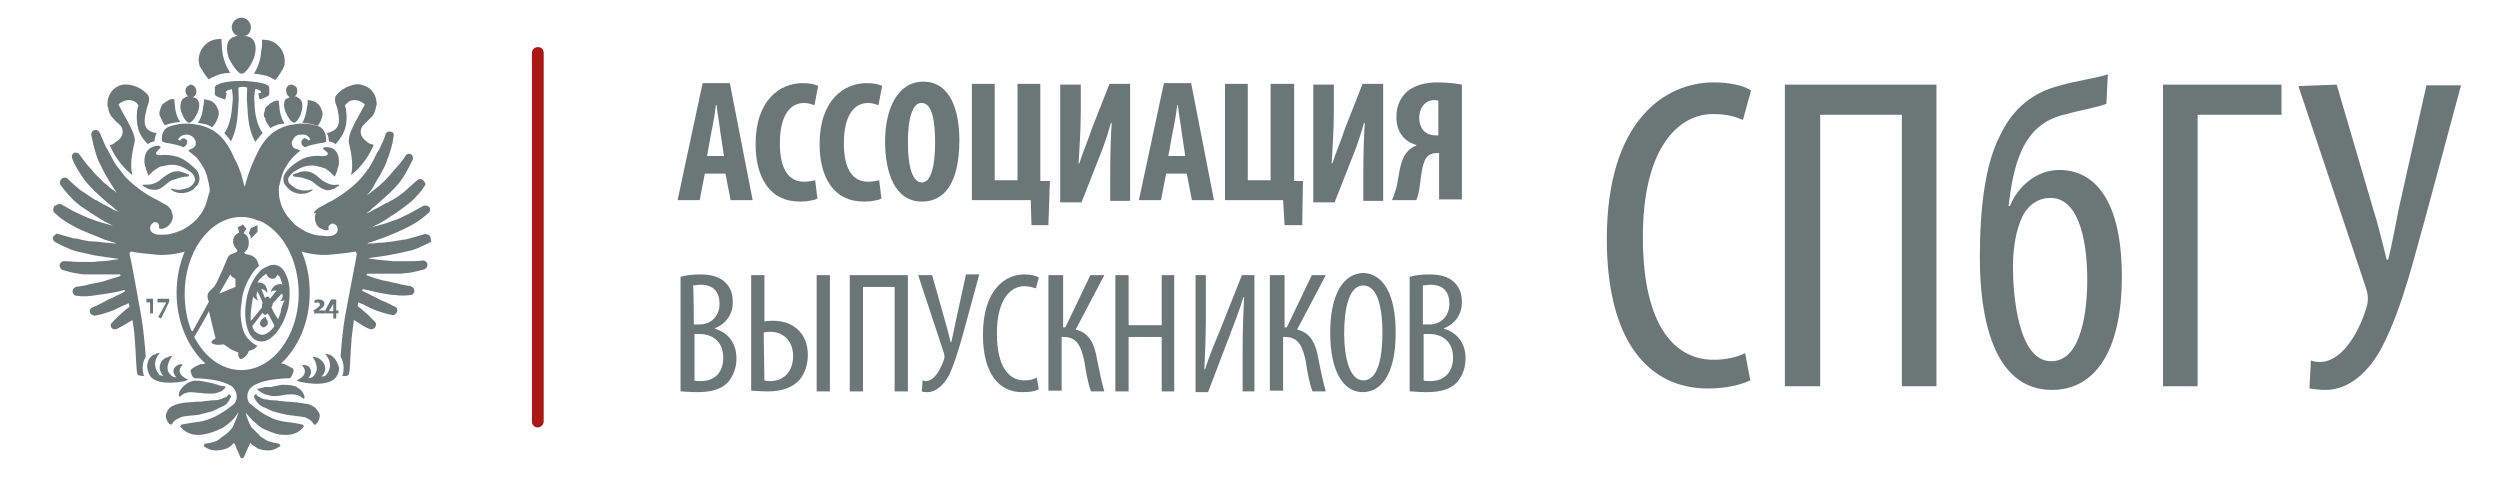 <?xml version="1.0" encoding="utf-8"?>
<!-- Generator: Adobe Illustrator 19.2.1, SVG Export Plug-In . SVG Version: 6.00 Build 0)  -->
<svg version="1.1" id="Слой_1" xmlns="http://www.w3.org/2000/svg" xmlns:xlink="http://www.w3.org/1999/xlink" x="0px" y="0px"
	 viewBox="0 0 339.8 64.8" style="enable-background:new 0 0 339.8 64.8;" xml:space="preserve">
<style type="text/css">
	.st0{fill:#6B7777;}
	.st1{fill:#AB1917;}
</style>
<g>
	<path class="st0" d="M27.4,9.4c0,0.1,0.1,0.1,0.1,0.1c0.3,0.7,0.9,1.3,0.9,1.3l0,0l0,0c0,0,0.1-0.1,0.3-0.2
		c0.1-0.1,0.1-0.1,0.2-0.1c0.2-0.1,0.4-0.2,0.7-0.3c0.7-0.3,1.7-0.3,1.7-0.3s-0.9-1.2-1.1-3c-0.1-1-0.1-1.6-0.1-1.6
		c-0.1,0-0.1,0-0.2,0c-0.7,0-1.3,0.2-1.8,0.6c0,0,0,0-0.1,0.1c-0.6,0.5-1,1.3-1,2.2c0,0.2,0.1,0.5,0.1,0.7
		C27.2,9.1,27.3,9.3,27.4,9.4"/>
	<path class="st0" d="M32.3,9.7c0.2,0.2,0.3,0.3,0.5,0.3l0,0h0.1l0,0c0.2,0,0.3-0.1,0.5-0.3c0.4-0.4,0.8-1,1.1-1.8
		c0.4-1.1,0.3-2.1-0.2-2.6c-0.2-0.2-0.5-0.3-0.8-0.4c-0.1,0-0.2,0-0.3,0c0.6-0.1,0.9-0.6,0.9-1.2c0-0.7-0.6-1.3-1.3-1.3
		c-0.7,0-1.3,0.6-1.3,1.3c0,0.6,0.4,1.1,0.9,1.2c-0.1,0-0.2,0-0.3,0c-0.3,0.1-0.6,0.2-0.8,0.4c-0.5,0.4-0.6,1.4-0.2,2.6
		C31.5,8.7,31.9,9.3,32.3,9.7"/>
	<path class="st0" d="M44.4,18.1c0.3,0.4,0.3,1.1,0.3,1.1s0.6,0.1,0.9,0.4l0.1-0.1c0.4-0.5,1.1-1.3,1.3-2.4c0.2-0.9,0.1-2.2-0.1-2.7
		v-0.1c0.2-0.2,0.5-0.7,1.3-0.7c0.3,0,0.6,0.1,0.8,0.2c0.4,0.2,0.6,0.4,0.6,0.4s-0.7,1.3-1.1,2c-0.2,0.3-0.3,0.6-0.7,1.4
		c-0.3,0.7-0.4,1.2-0.4,1.7c0.1,0.4,0.3,1.3,0.4,2.1c0.2,1.6-0.1,2.4-0.1,2.4l0,0l0,0c0,0,1.9-1.3,3.1-4.1l0,0l0,0
		c-0.2-0.1-0.4-0.1-0.6-0.2s-0.3-0.2-0.4-0.3c-1.1-0.8-0.8-1.7-0.5-2.1c0.1-0.1,0.2-0.2,0.3-0.3c0.3-0.3,0.6-0.6,0.9-0.9
		c0.4-0.4,0.5-0.9,0.6-1.3c0-0.1,0.1-0.3,0.1-0.4c0-1.2-0.6-2-1.3-2.4c-0.2-0.1-0.5-0.2-0.8-0.3c-0.8-0.2-1.8,0.2-2.6,0.7
		c-0.3,0.2-0.7,0.6-0.9,0.9c-0.2,0.8,0.1,1,0.3,1.8v0.1C46.3,16.8,46.1,17.7,44.4,18.1"/>
	<path class="st0" d="M36.1,16.4c0.2,0.4,0.6,0.9,0.6,0.9l0,0l0.1,0.1c0,0,0.2-0.2,0.8-0.4c0.4-0.2,1.1-0.2,1.1-0.2s-0.6-0.8-0.7-2
		c-0.1-0.7-0.1-1.1-0.1-1.1l0,0l0,0c-0.3-0.1-0.6,0-0.9,0.2c-0.2,0.1-0.4,0.2-0.5,0.4C36.2,14.4,36,14.7,36,15
		c-0.1,0.3-0.2,0.6-0.1,0.9C36,15.9,36.1,16.2,36.1,16.4"/>
	<path class="st0" d="M38.8,15.2c0.3,0.7,0.7,1.3,1,1.4c0.1,0,0.1,0.1,0.2,0.1l0,0c0.3-0.1,0.8-0.7,1-1.6c0.2-0.8,0.1-1.4-0.3-1.7
		c-0.1-0.1-0.2-0.1-0.3-0.2c-0.1-0.1-0.2-0.1-0.3-0.1h-0.1c0.3-0.1,0.4-0.4,0.4-0.8s-0.2-0.6-0.5-0.7c-0.1-0.1-0.2-0.1-0.3-0.1
		c-0.4,0-0.8,0.4-0.7,0.9c0,0.3,0.2,0.7,0.5,0.8l0,0c-0.2,0.1-0.4,0.2-0.6,0.3C38.6,13.8,38.5,14.4,38.8,15.2"/>
	<path class="st0" d="M41.1,16.7c0,0,1,0,2,0.4h0.1c0.1-0.2,0.3-0.4,0.4-0.7c0.1-0.2,0.2-0.6,0.2-0.6c0.1-0.3,0-0.7-0.1-0.9
		c-0.1-0.3-0.2-0.5-0.5-0.8c-0.2-0.1-0.3-0.3-0.5-0.3l0,0l0,0c-0.3-0.1-0.6-0.2-0.9-0.2c0,0,0.1,0.4-0.1,1.1
		C41.6,15.8,41.1,16.7,41.1,16.7L41.1,16.7L41.1,16.7z"/>
	<path class="st0" d="M34.5,10c0,0,0.9,0.1,1.7,0.3c0.3,0.1,0.6,0.2,0.7,0.3c0.1,0.1,0.2,0.1,0.2,0.1c0.2,0.1,0.3,0.2,0.3,0.2l0,0
		l0,0c0,0,0.6-0.7,0.9-1.3c0-0.1,0.1-0.1,0.1-0.1c0.1-0.2,0.1-0.3,0.2-0.5c0.1-0.2,0.1-0.4,0.1-0.7c0-0.9-0.4-1.7-1-2.2
		c0,0,0,0-0.1-0.1c-0.5-0.4-1.1-0.6-1.8-0.6c-0.1,0-0.1,0-0.2,0c0,0.1,0.1,0.6-0.1,1.6C35.4,8.8,34.5,10,34.5,10"/>
	<path class="st0" d="M35.1,12.7c0,0,0.1,0.6,0.2,0.8h0.1c0.4-0.2,1.2-0.4,1.2-0.7v-0.7v-0.2c0-0.2-0.2-0.3-0.4-0.4
		c-0.6-0.3-1.7-0.4-2.9-0.5h-0.7c-1.3,0-2.5,0.2-3,0.5c-0.3,0.1-0.4,0.3-0.4,0.4v0.2v0.7c0,0.3,0.8,0.5,1.3,0.7h0.1
		c0.1-0.2,0.2-0.8,0.2-0.8l-0.1-0.1c-0.1-0.1,0.1-0.2,0.2-0.3c0.2-0.1,0.4-0.1,0.6-0.2c0.1,0.5,0.2,1.2,0.1,1.9
		c-0.1,1.3-0.3,3-1.1,4.1c0.3,0.3,0.6,0.7,0.9,1.1c0.8-1.6,0.9-3.2,1-5c0.1-0.8,0-1.7,0-2.3c0.1,0,0.3-0.1,0.6-0.1s0.5,0.1,0.6,0.1
		c0,0.6-0.1,1.5,0,2.3c0.1,1.8,0.2,3.5,1.1,5.1c0.3-0.4,0.6-0.8,0.9-1.1l0.1-0.1c-0.8-1.1-1.1-2.8-1.1-4.1c-0.1-0.7,0-1.4,0.1-1.9
		c0.2,0,0.5,0.1,0.6,0.2c0.2,0.1,0.2,0.2,0.2,0.3C35.2,12.7,35.1,12.7,35.1,12.7"/>
	<path class="st0" d="M46,25.1L46,25.1L46,25.1L46,25.1L46,25.1c-0.1,0-0.2,0-0.2,0c-0.4,0.1-0.9,0-1.3-0.2
		c-0.2-0.1-0.4-0.2-0.6-0.3c-0.1-0.1-0.5-0.4-0.6-0.5c-0.3-0.3-1-0.8-1.6-0.8c-0.7-0.1-1.2,0.2-1.8,0.4c-0.1,0-0.1,0.1-0.1,0.1
		c0,0.1,0.1,0.1,0.1,0.2H40c0.6,0.1,1.1,0.1,1.5,0.3c0.3,0.1,0.7,0.2,1,0.4c0.4,0.3,0.7,0.6,0.9,0.7c0.3,0.2,0.5,0.3,0.8,0.4
		c0.3,0.1,0.7,0.1,1-0.1c0,0,0,0,0.1,0c0.1,0,0.2-0.1,0.2-0.1c0.1-0.1,0.2-0.1,0.3-0.2l0,0c0.1-0.1,0.1-0.1,0.2-0.1l0,0
		c0.1-0.1,0.1-0.1,0.1-0.1C46.1,25.2,46.1,25.1,46,25.1"/>
	<path class="st0" d="M43.9,20.2c0.1,0.1,0.2,0.2,0.3,0.3c0.4,0.2,0.6,0.6-0.1,0.7c-0.4,0.1-0.9-0.2-2.5,0.2
		c-0.9,0.3-2.1,1.2-2.5,1.7c-0.1,0.1-0.2,0.3-0.3,0.4c-0.4,0.6-0.4,1.3,0.1,1.8c0.2,0.3,0.5,0.5,0.6,0.6c1.4,0.9,2.7,0.2,2.9,0
		c0.1-0.1,0.1-0.2,0.1-0.2l0,0l0,0l0,0c0,0-0.4,0.2-1.1,0.2c-0.3,0-0.7-0.1-1-0.2c-0.2-0.1-0.7-0.4-1.1-0.8c-0.2-0.3-0.2-0.7,0.1-1
		c0.2-0.3,0.5-0.6,0.8-0.7c0.6-0.4,1.3-0.7,2.1-0.7h0.1c0.4,0,0.8,0.1,1.2,0.2c0.2,0.1,0.4,0.1,0.6,0.2c0.5,0.3,0.9,0.7,1.3,1.1l0,0
		l0,0c0.1-0.2,0.3-0.6,0.4-1.1c0-0.1,0.1-0.2,0.1-0.3c0.2-0.8,0.1-2.6-1.6-2.6c-0.1,0-0.1,0-0.1,0C44,20,43.9,20.1,43.9,20.2"/>
	<path class="st0" d="M15.2,15.9c0.3,0.3,0.6,0.7,0.9,0.9c0.1,0.1,0.2,0.2,0.3,0.3c0.3,0.4,0.6,1.3-0.5,2.1
		c-0.2,0.1-0.3,0.2-0.4,0.3c-0.2,0.1-0.3,0.2-0.6,0.2l0,0l0,0c1.2,2.8,3.1,4.1,3.1,4.1l0,0l0,0c0,0-0.3-0.8-0.1-2.4
		c0.1-0.8,0.3-1.7,0.4-2.1c0.1-0.5-0.1-1-0.4-1.7c-0.4-0.9-0.6-1.1-0.7-1.4c-0.4-0.6-1.1-2-1.1-2s0.2-0.2,0.6-0.4
		c0.2-0.1,0.5-0.2,0.8-0.2c0.8,0,1.2,0.5,1.3,0.7v0.1c-0.2,0.4-0.3,1.7-0.1,2.7c0.2,1.2,0.9,2,1.3,2.4l0.1,0.1
		c0.3-0.3,0.9-0.4,0.9-0.4s0-0.6,0.3-1.1c-1.7-0.3-1.9-1.2-1.4-3.1v-0.1c0.2-0.8,0.5-1.1,0.3-1.8c-0.1-0.3-0.6-0.7-0.9-0.9
		c-0.7-0.5-1.7-0.8-2.6-0.7c-0.3,0.1-0.5,0.1-0.8,0.3c-0.7,0.4-1.3,1.2-1.3,2.4c0,0.2,0,0.3,0.1,0.4C14.7,15,14.9,15.5,15.2,15.9"/>
	<path class="st0" d="M26.9,16.7c0,0,0.6,0.1,1.1,0.2c0.6,0.2,0.8,0.4,0.8,0.4l0.1-0.1l0,0c0,0,0.4-0.4,0.6-0.9
		c0.1-0.2,0.2-0.6,0.2-0.6c0.1-0.3,0-0.7-0.1-0.9s-0.2-0.5-0.5-0.8c-0.2-0.1-0.3-0.3-0.5-0.3c-0.3-0.1-0.6-0.2-0.9-0.2l0,0l0,0
		c0,0,0.1,0.3-0.1,1.1C27.5,15.9,26.9,16.7,26.9,16.7"/>
	<path class="st0" d="M25.7,16.7L25.7,16.7c0.1,0,0.1,0,0.2-0.1c0.3-0.1,0.7-0.7,1-1.4c0.3-0.8,0.2-1.4-0.1-1.7
		c-0.2-0.2-0.3-0.2-0.6-0.3c0.3-0.1,0.5-0.4,0.5-0.8c0-0.4-0.3-0.8-0.7-0.9c-0.1,0-0.2,0-0.3,0.1c-0.3,0.1-0.5,0.4-0.5,0.7
		c0,0.3,0.2,0.7,0.4,0.8h-0.1c-0.1,0-0.2,0.1-0.3,0.1c-0.1,0.1-0.2,0.1-0.3,0.2c-0.3,0.3-0.5,0.9-0.3,1.7
		C24.9,16,25.3,16.6,25.7,16.7"/>
	<path class="st0" d="M22,16.3c0.1,0.3,0.3,0.6,0.4,0.7h0.1c1-0.4,2-0.4,2-0.4l0,0l0,0c0,0-0.6-0.8-0.7-2c-0.1-0.7-0.1-1.1-0.1-1.1
		c-0.3-0.1-0.6,0-0.9,0.2l0,0l0,0c-0.2,0.1-0.4,0.2-0.5,0.3c-0.3,0.2-0.4,0.5-0.5,0.8c-0.1,0.3-0.2,0.6-0.1,0.9
		C21.8,15.8,21.9,16.2,22,16.3"/>
	<path class="st0" d="M25.5,24L25.5,24c0.1,0,0.2-0.1,0.2-0.2c0-0.1-0.1-0.1-0.1-0.1c-0.6-0.2-1-0.5-1.8-0.4
		c-0.7,0.1-1.3,0.6-1.6,0.8c-0.1,0.1-0.6,0.5-0.6,0.5c-0.2,0.1-0.3,0.2-0.6,0.3c-0.4,0.2-0.8,0.2-1.3,0.2c-0.1,0-0.1,0-0.1,0l0,0
		c0,0,0,0-0.1,0l0,0l0,0c-0.1,0-0.1,0.1-0.1,0.1c0,0.1,0,0.1,0.1,0.1l0,0c0.1,0.1,0.1,0.1,0.2,0.1l0,0c0.1,0.1,0.2,0.1,0.3,0.2
		c0.1,0.1,0.2,0.1,0.2,0.1h0.1c0.3,0.1,0.7,0.1,1,0.1c0.3-0.1,0.6-0.2,0.8-0.4c0.2-0.1,0.5-0.4,0.9-0.7c0.3-0.2,0.6-0.3,1-0.4
		C24.5,24.1,25,24,25.5,24"/>
	<path class="st0" d="M19.7,22.5c0,0.1,0.1,0.2,0.1,0.3c0.1,0.4,0.3,0.8,0.4,1.1l0,0l0,0c0.3-0.4,0.8-0.8,1.3-1.1
		c0.2-0.1,0.3-0.2,0.6-0.2c0.4-0.1,0.8-0.2,1.2-0.2h0.1c0.8,0,1.5,0.3,2.1,0.7c0.3,0.2,0.6,0.4,0.8,0.7s0.3,0.7,0.1,1
		c-0.3,0.5-0.8,0.8-1.1,0.8c-0.3,0.1-0.7,0.2-1,0.2c-0.6,0-1.1-0.2-1.1-0.2l0,0l0,0l0,0c0,0.1,0,0.1,0.1,0.2c0.2,0.2,1.4,0.9,2.9,0
		c0.1-0.1,0.3-0.3,0.6-0.6c0.4-0.5,0.4-1.2,0.1-1.8c-0.1-0.2-0.2-0.3-0.3-0.4c-0.4-0.4-1.5-1.4-2.5-1.7c-1.6-0.4-2.1-0.2-2.5-0.2
		c-0.6-0.1-0.4-0.4-0.1-0.7c0.1-0.1,0.2-0.2,0.3-0.3c0.1-0.1,0-0.2-0.2-0.3c-0.1,0-0.1,0-0.1,0C19.6,19.9,19.5,21.7,19.7,22.5"/>
	<path class="st0" d="M41,49.5L41,49.5C41,49.5,41,49.5,41,49.5L41,49.5"/>
	<path class="st0" d="M33.8,31.7c0.1,0.1,0.3,0.3,0.3,0.7c0,0.1,0.9-0.9,0.9-0.9v-0.9l-0.9,0.4L33.8,31.7z"/>
	<path class="st0" d="M28.1,56.1c0.4-0.1,0.8-0.2,1.2-0.4c0.2-0.1,0.4-0.2,0.6-0.3c0.2-0.1,0.4-0.2,0.6-0.3c0.2-0.1,0.4-0.3,0.5-0.5
		c0.1-0.1,0.2-0.2,0.2-0.3c0-0.1,0.1-0.1,0.1-0.2l0.1-0.2l0,0c0-0.1-0.1-0.2-0.2-0.3c-0.1,0-0.1,0-0.1,0c-0.1,0-0.1,0.1-0.1,0.1
		c-0.1,0.2-0.3,0.3-0.4,0.3c-0.2,0.1-0.3,0.1-0.4,0.2c-0.3,0.1-0.7,0.2-1.1,0.2s-0.8,0.1-1.2,0.1c-0.4,0.1-0.8,0.1-1.2,0.1l-1.2,0.1
		c-0.4,0-0.8,0.1-1.3,0.2c-0.2,0.1-0.4,0.1-0.6,0.2c-0.1,0.1-0.2,0.1-0.2,0.1c-0.3,0.2-0.6,0.4-0.7,0.8c-0.2,0.3-0.2,0.7-0.1,0.9
		c0.1,0.3,0.2,0.5,0.4,0.7c0.1,0.1,0.2,0.1,0.3,0.1c0.1,0,0.1-0.1,0.1-0.1c0.3-0.6,1.1-0.8,1.2-0.9c0.6-0.2,1.4-0.2,2.3-0.3
		C27.2,56.3,27.7,56.2,28.1,56.1"/>
	<path class="st0" d="M24.3,53.7c0,0.1,0.1,0.2,0.2,0.2c0.1,0,0.1,0,0.1-0.1l0,0l0,0l0.1-0.1c0.1-0.1,0.2-0.1,0.3-0.2
		c0.3-0.1,0.6-0.2,0.9-0.2c0.4,0,0.8,0.1,1.3,0.1c0.5,0.1,1.1,0.1,1.7,0.1c0.3,0,0.6-0.1,0.9-0.2c0.2-0.1,0.3-0.1,0.4-0.2l0,0l0,0
		c0.1-0.1,0.3-0.2,0.4-0.4c0.1-0.1,0-0.2-0.1-0.2c0,0,0,0-0.1,0c0,0-0.6-0.1-0.8-0.2l-0.7-0.2c-0.5-0.1-0.9-0.2-1.5-0.3
		c-0.6-0.1-1.2-0.1-1.8,0.2c-0.1,0.1-0.2,0.1-0.2,0.1C24.8,52.6,24.3,53.1,24.3,53.7"/>
	<path class="st0" d="M25.1,51.8c0,0,0.3-0.1,0.5-0.2l0,0c0,0-2-0.7-0.8-2v-0.1l0,0c-0.2,0-0.4,0-0.6,0.1s-0.3,0.2-0.4,0.3
		c-0.6,0.7,0.2,1.4,0.2,1.4c-0.1,0-0.4-0.1-0.5-0.1c-0.5-0.3-1.3-1.1-0.1-2.8c-0.1,0-0.1,0-0.1,0c-0.2,0-0.3,0-0.4,0.1
		c-0.1,0.1-0.2,0.1-0.3,0.1c-0.6,0.3-0.9,0.8-0.9,1.4c0,0.2,0.1,0.5,0.2,0.7c0.1,0.2,0.2,0.3,0.3,0.4c-0.1,0-0.4-0.1-0.5-0.1
		c-0.5-0.6-1.1-1.7,0-3c-0.1,0-0.1,0-0.1,0c-0.2,0-0.3,0-0.4,0.1c-0.1,0.1-0.2,0.1-0.3,0.1c-0.6,0.3-0.9,1-0.9,1.6
		c0,0.2,0.1,0.7,0.2,0.9C20.8,52.5,24.2,52,25.1,51.8"/>
	<path class="st0" d="M42.5,55.2c-0.1-0.1-0.2-0.1-0.2-0.1c-0.2-0.1-0.4-0.2-0.6-0.2c-0.5-0.1-0.9-0.1-1.3-0.2l-1.2-0.1
		c-0.4,0-0.8-0.1-1.2-0.1c-0.4-0.1-0.8-0.1-1.2-0.1c-0.4-0.1-0.8-0.1-1.1-0.2c-0.2-0.1-0.3-0.1-0.4-0.2c-0.2-0.1-0.3-0.2-0.4-0.3
		c0-0.1-0.1-0.1-0.1-0.1s-0.1,0-0.1,0c-0.1,0.1-0.2,0.2-0.2,0.3l0,0l0.1,0.2c0,0.1,0.1,0.1,0.1,0.2c0.1,0.1,0.1,0.2,0.2,0.3
		c0.2,0.2,0.3,0.4,0.5,0.5c0.2,0.1,0.4,0.3,0.6,0.3c0.2,0.1,0.4,0.2,0.6,0.3c0.4,0.2,0.8,0.3,1.2,0.4c0.4,0.1,0.8,0.2,1.3,0.3
		c0.8,0.1,1.7,0.2,2.3,0.3c0.2,0.1,0.9,0.3,1.2,0.9c0,0,0.1,0.1,0.1,0.1c0.1,0.1,0.2,0,0.3-0.1c0.2-0.2,0.3-0.4,0.4-0.7
		c0.1-0.3,0.1-0.6-0.1-0.9C43,55.6,42.8,55.3,42.5,55.2"/>
	<path class="st0" d="M35.6,53.4L35.6,53.4L35.6,53.4c0.2,0.1,0.3,0.1,0.4,0.2c0.3,0.1,0.6,0.1,0.8,0.2c0.6,0.1,1.1,0,1.7-0.1
		c0.5-0.1,0.9-0.1,1.3-0.1c0.3,0,0.6,0.1,0.9,0.2c0.1,0.1,0.2,0.1,0.3,0.2l0.1,0.1l0,0l0,0c0.1,0,0.1,0.1,0.1,0.1
		c0.1,0,0.2-0.1,0.2-0.2c-0.1-0.6-0.5-1.1-1.1-1.4c-0.1-0.1-0.2-0.1-0.2-0.1c-0.6-0.2-1.3-0.2-1.8-0.2c-0.6,0.1-1,0.2-1.5,0.3
		L36,52.6c-0.2,0.1-0.8,0.2-0.8,0.2s0,0-0.1,0c-0.1,0.1-0.1,0.1-0.1,0.2C35.3,53.2,35.5,53.3,35.6,53.4"/>
	<path class="st0" d="M45,48.3c-0.1-0.1-0.2-0.1-0.3-0.1c-0.2-0.1-0.3-0.1-0.4-0.1c-0.1,0-0.1,0-0.1,0c1.1,1.3,0.6,2.4,0,3
		c-0.1,0-0.4,0.1-0.5,0.1c0.1-0.1,0.2-0.3,0.3-0.4c0.1-0.2,0.2-0.4,0.2-0.7c0-0.6-0.4-1.1-0.9-1.4c-0.1-0.1-0.2-0.1-0.3-0.1
		c-0.2-0.1-0.3-0.1-0.4-0.1c-0.1,0-0.1,0-0.1,0c1.1,1.7,0.3,2.5-0.1,2.8c-0.1,0-0.4,0.1-0.5,0.1c0,0,0.7-0.7,0.2-1.4
		c-0.1-0.2-0.3-0.3-0.4-0.3c-0.2-0.1-0.4-0.1-0.6-0.1l0,0v0.1c1.1,1.3-0.8,2-0.8,2l0,0c0.2,0.1,0.5,0.2,0.5,0.2
		c0.9,0.2,4.3,0.8,5.1-1c0.1-0.2,0.2-0.6,0.2-0.9C45.9,49.3,45.6,48.7,45,48.3"/>
	<path class="st0" d="M36.1,43.1L36.1,43.1L36,43.1c-0.2,0.1-0.3,0.2-0.4,0.3s-0.2,0.2-0.2,0.3s-0.1,0.2-0.1,0.3
		c0.1,0.1,0.1,0.3,0.3,0.4c0.1,0.1,0.2,0.1,0.3,0.1c0.2-0.1,0.3-0.2,0.4-0.3c0.1-0.1,0.1-0.2,0.1-0.3c0-0.1,0-0.3-0.1-0.4
		C36.2,43.4,36.2,43.3,36.1,43.1"/>
	<path class="st0" d="M36.4,36.2C36.4,36.2,36.4,36.1,36.4,36.2L36.4,36.2c-0.3,0.1-0.6,0.3-0.8,0.4c-0.9,0.8-1.8,2.3-2.1,4.1
		c-0.3,1.7-0.2,3.3,0.3,4.4c0.3,0.7,0.8,1.2,1.5,1.3c0.6,0.1,1.3-0.2,1.8-0.7c0.9-0.8,1.7-2.3,2.1-4c0.3-1.8,0.2-3.5-0.4-4.5
		c-0.3-0.7-0.8-1.1-1.4-1.2C37,36,36.7,36,36.4,36.2 M34.3,40.9c0-0.1,0.1-0.5,0.1-0.6c0,0,0.1,0.2,0.3,0.3c0.2,0.2,0.3,0.2,0.4,0.2
		c0,0-0.2-0.2-0.2-0.5c-0.1-0.4,0.1-0.7,0.1-0.7c0.1,0.2,0.6,1.2,0.7,1.6c-0.1,0.1-0.1,0.2-0.1,0.3c0,0.1,0,0.1,0,0.2
		c0,0.1,0,0.1,0,0.1c0,0-1.2,1.5-1.5,1.8C34,42.5,34.2,41.6,34.3,40.9 M35.5,45.5c-0.4-0.1-0.6-0.3-0.8-0.4
		c-0.4-0.4-0.4-0.8-0.4-0.8l1.4-1.8c0.1,0.2,0.2,0.3,0.3,0.3l0,0c0.1,0,0.3-0.1,0.4-0.2c0.1,0.1,0.9,1.6,0.9,1.7
		C36.8,45.1,36,45.6,35.5,45.5 M38.3,41.7c-0.1,0.3-0.1,0.6-0.2,0.9c-0.1,0.2-0.2,0.6-0.3,0.8c-0.2-0.3-0.6-0.9-0.9-1.6
		c0-0.1,0.1-0.1,0.1-0.2c0-0.1,0.1-0.3,0.1-0.4c0.4-0.4,0.8-0.9,1.2-1.3c0,0,0.2,0.2,0.1,0.5c-0.1,0.3-0.3,0.5-0.3,0.5
		c0.3,0,0.4,0,0.6-0.1C38.5,41.1,38.4,41.5,38.3,41.7 M37.7,37.3c0.1,0.1,0.1,0.2,0.2,0.2c0,0.1,0.1,0.1,0.1,0.1s0.1,0.1,0.1,0.2
		c0.1,0.3,0.2,0.6,0.3,0.9c-0.1,0-0.1,0-0.2-0.1c-0.8,0-1.2,0.4-1.4,1.1c0,0,0.3-0.2,0.4-0.2s0.4,0,0.4,0c-0.3,0.4-0.6,0.7-0.9,1.1
		c-0.1-0.2-0.2-0.3-0.3-0.3c-0.1,0-0.3,0.1-0.4,0.2c-0.1-0.3-0.4-1.1-0.5-1.2c0,0,0.2,0,0.4,0.1c0.2,0.1,0.4,0.4,0.4,0.4
		c0.1-0.2,0-0.5-0.1-0.7c-0.1-0.4-0.4-0.6-0.9-0.7c-0.1,0-0.2,0-0.3,0c0.3-0.6,0.8-0.9,1.2-1.2C36.4,38,37.5,38.2,37.7,37.3"/>
	<path class="st0" d="M58.5,32.2c-0.1-0.2-0.2-0.3-0.3-0.3s-0.3-0.1-0.4-0.1l0,0c-0.7,0.2-1.4,0.4-2.1,0.6c-0.3,0.1-0.7,0.2-1.1,0.2
		c-0.3,0.1-0.7,0.1-1.1,0.2c-0.7,0.1-1.4,0.2-2.2,0.2c-0.4,0.1-0.9,0.1-1.4,0.1c0.1,0,0.1-0.1,0.2-0.1c0.2-0.1,0.4-0.1,0.6-0.2
		c0.4-0.1,0.8-0.3,1.2-0.4c0.8-0.3,1.5-0.6,2.2-0.9c0.7-0.3,1.5-0.7,2.2-1.1c0.7-0.4,1.3-0.9,2-1.5c0.2-0.2,0.2-0.5,0.1-0.7
		c-0.1-0.1-0.2-0.2-0.3-0.2c-0.2-0.1-0.4-0.1-0.6,0l0,0c-0.7,0.4-1.3,0.7-2,1.1c-0.7,0.3-1.3,0.7-2.1,0.9c-0.7,0.3-1.4,0.5-2.2,0.7
		c-0.4,0.1-0.7,0.2-1.1,0.3l-0.2,0.1c0.2-0.1,0.4-0.2,0.6-0.2c0.4-0.2,0.8-0.4,1.2-0.6c0.7-0.4,1.4-0.9,2.2-1.4
		c0.7-0.5,1.4-1,2.1-1.6c0.6-0.6,1.2-1.2,1.7-2c0.2-0.2,0.1-0.5-0.1-0.7c-0.1-0.1-0.1-0.1-0.2-0.2c-0.2-0.1-0.4-0.1-0.7,0.1l0,0
		c-0.6,0.5-1.2,1.1-1.8,1.6c-0.6,0.5-1.2,0.9-2,1.3c-0.1,0.1-0.3,0.2-0.4,0.2c-0.6,0.3-1.2,0.7-1.7,0.9c-0.1,0.1-0.2,0.1-0.3,0.2
		c-0.2,0.1-0.4,0.2-0.7,0.3c0.1,0,0.1-0.1,0.1-0.1c0.3-0.2,0.5-0.3,0.7-0.6c0.1-0.1,0.3-0.2,0.4-0.3c0.7-0.6,1.3-1.2,2-1.8l0,0
		c0.7-0.7,1.3-1.3,1.8-2.1c0.5-0.8,0.9-1.6,1.3-2.4c0.1-0.2,0-0.6-0.2-0.7l0,0l0,0c-0.3-0.2-0.6-0.1-0.8,0.2l0,0
		c-0.4,0.7-1,1.3-1.6,2c-0.2,0.2-0.3,0.4-0.5,0.6c-0.4,0.4-0.8,0.9-1.2,1.2c-0.2,0.2-0.4,0.4-0.7,0.6c-0.4,0.3-0.8,0.7-1.2,0.9
		c0.1-0.1,0.1-0.2,0.2-0.2c0.3-0.4,0.7-0.9,0.9-1.4c0.2-0.3,0.4-0.7,0.6-1c0.3-0.6,0.7-1.2,0.9-1.8c0.1-0.3,0.2-0.6,0.3-0.8
		c0.3-0.9,0.6-1.8,0.7-2.8c0.1-0.3-0.1-0.6-0.4-0.6l0,0l0,0c-0.3-0.1-0.6,0.1-0.7,0.3v0.1c-0.2,0.7-0.6,1.4-0.9,2.1
		c-0.1,0.1-0.1,0.2-0.2,0.3c-0.4,0.7-0.7,1.5-1.2,2.2c0,0.1-0.1,0.1-0.1,0.1c-0.3,0.5-0.7,0.9-1.1,1.4c-1.1,1.2-3,2.5-4,3
		c-0.5,0.2-1,0.6-1.5,0.8l0,0c-0.3,0.2-0.6,0.4-0.8,0.8C43,28.9,43,29,42.9,29.1c-0.1,0.2-0.1,0.3-0.1,0.5c0,0.6,0.3,1.3,0.9,1.5
		c0.2,0.1,0.4,0.2,0.6,0.2c0.1,0,0.1,0,0.1,0c0.2,0,0.3-0.1,0.3-0.1s-0.2-0.4,0.1-0.6c0.1,0,0.1-0.1,0.1-0.1
		c0.1-0.1,0.2-0.1,0.3-0.1s0.2,0,0.3,0.1c0.3,0.1,0.4,0.4,0.4,0.7c0,0.4-0.3,0.7-0.7,0.8c-0.2,0.1-0.5,0.1-0.7,0.1
		c-0.4,0-0.9-0.1-1.3-0.1c-0.6-0.1-1.1-0.3-1.6-0.5c-0.6-0.3-1.8-1.1-1.7-1.2c-1.2-1.1-2-2.6-2-4.3c0-0.1,0-0.2,0-0.2
		c0-0.2,0-0.5,0.1-0.7c0.1-0.4,0.2-0.8,0.3-1.2c0.2-0.7,0.6-1.3,1-1.9c0.1-0.1,0.2-0.3,0.5-0.6l0.1-0.1l0,0c0.3-0.3,0.6-0.6,0.9-0.8
		l0,0l0,0c0,0-0.1-0.1-0.1-0.1c-0.1,0-0.2-0.1-0.2-0.1c-0.6-0.1-0.7-0.3-0.8-0.6l0,0v-0.1c-0.1-0.1,0-0.3,0-0.4
		c0.1-0.2,0.2-0.4,0.3-0.5c0.1-0.1,0.1-0.1,0.2-0.2c0.2-0.1,0.3-0.2,0.6-0.2c0.1,0,0.1,0,0.2,0l0,0c0.5-0.1,1,0.2,1.2,0.7l0,0
		l-0.3,0.1l0,0l0,0c-0.1-0.2-0.3-0.3-0.5-0.3c-0.1,0-0.1,0-0.2,0.1c-0.1,0-0.1,0.1-0.1,0.1c-0.3,0.3-0.1,0.9,0.4,1
		c0.1,0,0.2,0,0.2-0.1l0,0c0.2-0.1,1.4-0.4,2.2-0.5c0.2,0,0.3-0.1,0.4-0.1l0,0l0,0l0,0c0.1-0.2,0.1-1.6-0.9-2.1
		c-0.9-0.3-1.6-0.4-2.3-0.4c-0.6,0-1.2,0.1-1.7,0.2c-2.2,0.5-3.6,1.8-4.8,4.6l0,0c-0.8,1.7-1.2,3.2-1.3,3.7c0,0-0.1,0-0.1,0
		c-0.1-0.4-0.4-2.1-1.3-3.7l0,0c-1.2-2.8-2.6-4.1-4.8-4.6c-0.6-0.1-1.1-0.2-1.8-0.2s-1.4,0.1-2.3,0.4c-1.1,0.4-1.1,1.8-0.9,2.1l0,0
		c0.1,0,0.2,0,0.4,0.1c0.8,0.1,2,0.4,2.2,0.5l0,0c0.1,0.1,0.2,0.1,0.2,0.1c0.5-0.1,0.8-0.9,0.3-1.1c-0.1-0.1-0.2-0.1-0.2-0.1
		c-0.2,0-0.4,0.1-0.5,0.3l0,0l-0.3-0.1l0,0c0.2-0.5,0.7-0.7,1.2-0.7l0,0c0.1,0,0.1,0,0.2,0c0.3,0.1,0.5,0.2,0.7,0.4
		c0.1,0.1,0.2,0.3,0.3,0.5c0,0.1,0,0.3,0,0.4v0.1l0,0c-0.1,0.2-0.3,0.5-0.8,0.6c0,0-0.1,0.1-0.1,0.1c-0.1,0.1-0.1,0.1-0.1,0.1
		c0.3,0.2,0.7,0.6,1,0.8c0.3,0.3,0.4,0.5,0.5,0.6c0.4,0.6,0.8,1.2,1,1.9c0.1,0.4,0.2,0.8,0.3,1.2c0,0.2,0.1,0.5,0.1,0.7
		c0,0.1,0,0.2,0,0.2c0,0.2,0,0.3-0.1,0.4c-0.2,0.7-0.4,1.8-1.1,2.8c-0.1,0.1-0.1,0.1-0.1,0.1l0,0c-0.2,0.3-0.5,0.7-0.8,0.9
		c0,0.1-1.1,0.9-1.7,1.2c-0.5,0.2-1.1,0.4-1.6,0.5c-0.4,0.1-0.8,0.1-1.3,0.1c-0.2,0-0.6,0-0.7-0.1c-0.4-0.1-0.7-0.4-0.7-0.8
		c0-0.3,0.2-0.6,0.4-0.7c0.1-0.1,0.2-0.1,0.3-0.1c0.1,0,0.2,0,0.3,0.1c0.1,0,0.1,0.1,0.1,0.1c0.2,0.2,0.1,0.6,0.1,0.6
		s0.1,0.1,0.3,0.1c0.1,0,0.1,0,0.1,0c0.2,0,0.4-0.1,0.6-0.2c0.5-0.3,0.9-0.9,0.9-1.5c0-0.2-0.1-0.3-0.1-0.5
		c-0.1-0.1-0.1-0.2-0.1-0.3c-0.2-0.3-0.4-0.6-0.8-0.8l0,0c-0.5-0.2-1-0.6-1.5-0.8c-1-0.5-2.8-1.7-4-3c-0.3-0.4-0.7-0.9-1.1-1.4
		c0-0.1-0.1-0.1-0.1-0.1c-0.4-0.7-0.8-1.4-1.2-2.2c-0.1-0.1-0.1-0.2-0.2-0.3c-0.3-0.7-0.6-1.4-0.9-2.1V18c-0.1-0.3-0.4-0.4-0.7-0.3
		l0,0l0,0c-0.3,0.1-0.4,0.4-0.4,0.6c0.2,1,0.4,1.9,0.7,2.8c0.1,0.3,0.2,0.6,0.3,0.8c0.3,0.6,0.6,1.2,0.9,1.8c0.2,0.3,0.4,0.7,0.6,1
		c0.3,0.5,0.6,0.9,0.9,1.4c0.1,0.1,0.1,0.2,0.2,0.2c-0.4-0.3-0.8-0.6-1.2-0.9c-0.2-0.2-0.4-0.4-0.7-0.6c-0.4-0.4-0.8-0.8-1.2-1.2
		c-0.2-0.2-0.3-0.4-0.5-0.6c-0.6-0.6-1.1-1.3-1.6-2l0,0c-0.2-0.3-0.6-0.3-0.8-0.2l0,0l0,0c-0.2,0.2-0.3,0.4-0.2,0.7
		c0.3,0.9,0.8,1.6,1.3,2.4c0.5,0.8,1.1,1.4,1.8,2.1l0,0c0.6,0.6,1.3,1.2,2,1.8c0.1,0.1,0.3,0.2,0.4,0.3c0.2,0.2,0.4,0.4,0.7,0.6
		c0.1,0,0.1,0.1,0.1,0.1c-0.2-0.1-0.4-0.2-0.7-0.3c-0.1-0.1-0.2-0.1-0.3-0.2c-0.6-0.3-1.2-0.6-1.7-0.9c-0.1-0.1-0.3-0.2-0.4-0.2
		c-0.7-0.4-1.3-0.9-2-1.3c-0.6-0.5-1.2-1-1.8-1.6l0,0c-0.2-0.2-0.4-0.2-0.7-0.1c-0.1,0.1-0.1,0.1-0.2,0.2c-0.2,0.2-0.2,0.5-0.1,0.7
		c0.5,0.7,1.1,1.4,1.7,2c0.6,0.6,1.3,1.1,2.1,1.6c0.7,0.5,1.4,0.9,2.2,1.4c0.4,0.2,0.8,0.4,1.2,0.6c0.2,0.1,0.3,0.2,0.6,0.2
		l-0.2-0.1c-0.4-0.1-0.7-0.2-1.1-0.3c-0.7-0.2-1.5-0.4-2.2-0.7c-0.7-0.2-1.4-0.6-2.1-0.9c-0.7-0.3-1.3-0.7-2-1.1l0,0
		c-0.2-0.1-0.4-0.1-0.6,0C7.4,28,7.3,28,7.3,28.2c-0.1,0.2-0.1,0.6,0.1,0.7c0.6,0.6,1.3,1.1,2,1.5c0.7,0.4,1.4,0.8,2.2,1.1
		c0.7,0.3,1.5,0.6,2.2,0.9c0.4,0.2,0.8,0.3,1.2,0.4c0.2,0.1,0.4,0.1,0.6,0.2c0.1,0,0.1,0.1,0.2,0.1c-0.4,0-0.9-0.1-1.4-0.1
		c-0.7-0.1-1.4-0.2-2.2-0.2c-0.4-0.1-0.7-0.1-1.1-0.2c-0.3-0.1-0.7-0.2-1.1-0.2c-0.7-0.2-1.4-0.4-2.1-0.6l0,0
		c-0.2-0.1-0.3,0-0.4,0.1c-0.1,0.1-0.2,0.2-0.3,0.3c-0.1,0.3,0.1,0.6,0.3,0.7c0.7,0.4,1.4,0.7,2.1,1c0.7,0.3,1.5,0.4,2.3,0.6
		c0.7,0.2,1.5,0.3,2.2,0.4c0.7,0.1,1.3,0.2,2.1,0.3c-0.4,0.1-0.9,0.1-1.3,0.2c-0.7,0.1-1.4,0.1-2.1,0.2c-0.2,0-0.3,0-0.5,0h-0.5h-1
		c-0.7,0-1.4-0.1-2.1-0.1l0,0c-0.1,0-0.2,0-0.3,0.1c-0.2,0.1-0.3,0.3-0.3,0.5c0,0.3,0.2,0.5,0.4,0.6c0.7,0.2,1.4,0.4,2.2,0.5
		c0.4,0.1,0.7,0.1,1.1,0.1c0.2,0,0.4,0,0.6,0H13c0.7,0,1.4,0,2.2,0c0.5,0,0.6,0,1.1,0l0.1,0.2c-0.8,0.3-1.4,0.4-2.2,0.7
		c-0.7,0.2-1.3,0.3-1.9,0.4c-0.6,0.2-1.3,0.3-2,0.4l0,0c-0.1,0-0.1,0-0.1,0.1c-0.3,0.1-0.4,0.4-0.3,0.7c0.1,0.3,0.3,0.4,0.5,0.4
		c0.7,0.1,1.4,0.1,2.1,0c0.7-0.1,1.4-0.2,2.1-0.3s1.7-0.3,2.3-0.5l0.1,0.2c-0.3,0.2-0.9,0.5-1.2,0.6c-0.3,0.2-0.6,0.3-0.8,0.4
		c-0.3,0.1-0.6,0.3-0.8,0.4l0,0l0,0c-0.6,0.3-1.1,0.6-1.7,0.8l0,0c-0.3,0.2-0.4,0.5-0.2,0.8c0.1,0.2,0.4,0.3,0.6,0.3
		c0.7-0.1,1.3-0.3,1.9-0.5c0.6-0.2,1.2-0.5,1.8-0.8c0.2-0.1,0.8-0.3,0.9-0.4l0.1,0.5c-0.1,0.1-0.4,0.3-0.4,0.3l-0.7,0.6
		c-0.4,0.4-0.9,0.8-1.3,1.3C15,44,15,44.4,15.2,44.6c0.2,0.2,0.4,0.2,0.7,0.1l0,0l0,0c0.6-0.3,1.1-0.6,1.6-0.9l0.5-0.3
		c0,0,0.3,1.7,0.3,2.4c0.2,2.2,0.2,4.7,0.4,5c0.2,0.2,0.6,0.2,0.9,0.2c0-0.1-0.1-0.2-0.1-0.2l0,0c-0.3-1.2,0.1-2.1,0.3-2.4l0,0
		c0,0,0-0.1,0-0.1c-0.1-1.4-0.3-3.7-0.6-5.4c-0.5-2.8-1.3-7.3-1.6-8.5c0-0.1,0-0.2,0.1-0.2c0.1-0.1,0.1-0.1,0.2-0.1
		c0.8,0.2,2.3,0.3,3.2,0.4c0.7,0.1,2.3,0.1,4-0.4c-0.7,1.7-1.1,3.6-1.1,5.6c0,4,1.6,7.5,3.9,9.6c-0.3,0.1-0.5,0.1-0.6,0.1
		c-0.6,0.2-1.1,0.5-1.3,0.7l0,0H26c-0.1,0.1-0.1,0.2-0.1,0.3c0.1,0.3,0.2,0.7,0.4,0.8c0.1,0.1,0.1,0.1,0.1,0.1
		c2.2,0.1,3.8,0.3,5.1,1.1l0,0c0.1,0,0.1,0.1,0.1,0.1c0.6,0.5,0.8,1.5,0.3,2.2c-0.2,0.2-0.3,0.3-0.6,0.5c-0.6,0.5-1.3,0.9-2,1.3
		c-0.7,0.3-1.4,0.6-2.1,0.7s-1.4,0.2-2.5,0.4l0,0c-0.1,0-0.1,0-0.1,0.1c-0.1,0.1-0.1,0.2-0.1,0.2s0.1,0.1,0.1,0.1
		c0.7,0.8,1.7,1.1,2.7,1c0.8-0.1,1.5-0.3,2.2-0.6c0.2-0.1,0.4-0.2,0.7-0.3c0.8-0.5,1.6-1.2,2.1-2c0,0,0-0.1,0.1-0.1l0,0
		c-0.1,0.4-0.6,1.6-0.8,2c-0.3,0.4-0.6,0.7-1,1c-0.3,0.2-0.6,0.4-0.8,0.6c-0.1,0.1-0.2,0.1-0.3,0.2c-0.4,0.2-0.9,0.3-1.6,0.4l0,0
		c-0.1,0-0.1,0-0.1,0.1c-0.1,0.1-0.1,0.1-0.1,0.2c0,0.1,0.1,0.1,0.1,0.1c0.5,0.4,1.2,0.6,1.9,0.5c0.3,0,0.7-0.1,1-0.2
		c0.3-0.1,0.6-0.3,0.9-0.6c0.1-0.1,0.2-0.2,0.2-0.2c0.2,0.3,0.3,0.6,0.4,0.9c0.2,0.3,0.3,0.7,0.5,1.1c0.1,0.1,0.2,0.1,0.2,0.1
		s0.2-0.1,0.2-0.1c0.2-0.3,0.3-0.7,0.5-1.1c0.1-0.3,0.3-0.6,0.4-0.9c0.1,0.1,0.2,0.2,0.2,0.2c0.3,0.2,0.6,0.4,0.9,0.6
		c0.3,0.1,0.7,0.2,1,0.2c0.7,0.1,1.3-0.1,1.9-0.5c0.1-0.1,0.1-0.1,0.1-0.1c0-0.1,0-0.2-0.1-0.2l-0.1-0.1l0,0
		c-0.6-0.1-1.1-0.2-1.6-0.4c-0.1-0.1-0.2-0.1-0.3-0.2c-0.3-0.2-0.6-0.3-0.8-0.6c-0.3-0.3-0.7-0.7-1-1c-0.3-0.4-0.7-1.5-0.8-2l0,0
		c0,0,0,0.1,0.1,0.1c0.6,0.8,1.3,1.4,2.1,2c0.2,0.1,0.4,0.2,0.7,0.3c0.7,0.3,1.4,0.6,2.2,0.6c1,0.1,2.1-0.2,2.7-1
		c0-0.1,0.1-0.1,0.1-0.1c0-0.1,0-0.2-0.1-0.2c0,0-0.1-0.1-0.1-0.1l0,0c-0.9-0.2-1.7-0.3-2.5-0.4c-0.7-0.1-1.4-0.3-2.1-0.7
		c-0.7-0.3-1.3-0.8-2-1.3c-0.2-0.2-0.3-0.3-0.6-0.5c-0.5-0.7-0.3-1.7,0.3-2.2c0.1,0,0.1-0.1,0.1-0.1l0,0c1.3-0.8,2.9-1,5.1-1.1
		c0.1,0,0.1-0.1,0.1-0.1c0.2-0.2,0.3-0.6,0.4-0.8c0-0.1,0-0.2-0.1-0.3H40l0,0c-0.3-0.2-0.7-0.4-1.3-0.7c-0.1,0-0.3-0.1-0.5-0.1
		c2.3-2.1,3.9-5.6,3.9-9.6c0-2.1-0.4-4-1.1-5.6c1.7,0.5,3.3,0.5,4,0.4c0.9-0.1,2.3-0.2,3.2-0.4c0.1,0,0.2,0,0.2,0.1s0.1,0.1,0.1,0.2
		c-0.2,1.3-1.1,5.7-1.6,8.5c-0.3,1.7-0.5,4-0.6,5.4v0.1l0,0c0.2,0.3,0.6,1.2,0.3,2.4l0,0c0,0.1-0.1,0.2-0.1,0.2
		c0.3,0,0.7,0.1,0.9-0.2c0.2-0.3,0.2-2.8,0.4-5c0.1-0.7,0.3-2.4,0.3-2.4l0.5,0.3c0.5,0.3,1,0.7,1.6,0.9l0,0l0,0
		c0.2,0.1,0.4,0.1,0.7-0.1c0.2-0.2,0.3-0.6,0.1-0.8c-0.4-0.4-0.8-0.9-1.3-1.3L49,41.9c0,0-0.3-0.2-0.4-0.3l0.1-0.5
		c0.2,0.1,0.8,0.3,0.9,0.4c0.6,0.3,1.2,0.6,1.8,0.8c0.6,0.2,1.2,0.4,1.9,0.5c0.2,0.1,0.5-0.1,0.6-0.3c0.2-0.3,0.1-0.7-0.2-0.8l0,0
		c-0.6-0.3-1.1-0.6-1.7-0.8l0,0l0,0c-0.3-0.1-0.6-0.3-0.8-0.4s-0.6-0.3-0.8-0.4c-0.3-0.2-0.9-0.4-1.2-0.6l0.1-0.2
		c0.7,0.1,1.7,0.4,2.3,0.5c0.7,0.1,1.4,0.3,2.1,0.3c0.7,0.1,1.4,0.1,2.1,0c0.3,0,0.4-0.2,0.5-0.4c0.1-0.3-0.1-0.6-0.3-0.7
		c-0.1,0-0.1-0.1-0.1-0.1l0,0c-0.6-0.1-1.3-0.2-2-0.4c-0.6-0.1-1.2-0.3-1.9-0.4c-0.8-0.2-1.4-0.4-2.2-0.7l0.1-0.2c0.5,0,0.6,0,1.1,0
		c0.7,0,1.4,0,2.2,0h0.6c0.2,0,0.4,0,0.6,0c0.4,0,0.7-0.1,1.1-0.1c0.7-0.1,1.4-0.3,2.2-0.5c0.2-0.1,0.4-0.3,0.4-0.6
		c0-0.2-0.1-0.4-0.3-0.5c-0.1-0.1-0.2-0.1-0.3-0.1l0,0c-0.7,0.1-1.4,0.1-2.1,0.1h-1h-0.5c-0.2,0-0.3,0-0.5,0
		c-0.7-0.1-1.4-0.1-2.1-0.2c-0.4-0.1-0.9-0.1-1.3-0.2c0.7-0.1,1.4-0.2,2.1-0.3c0.8-0.1,1.5-0.3,2.2-0.4c0.7-0.2,1.6-0.3,2.3-0.6
		s1.4-0.6,2.1-1C58.5,32.8,58.6,32.5,58.5,32.2 M32.8,50.3L32.8,50.3c-2.7,0-5-1.8-6.4-4.5c0.7-1.1,2-3.5,2-3.5
		c0.1,0.5,0.9,3.7,0.9,3.7s-0.9,0.4-0.4,0.7c0.5,0.3,1.5,0.1,1.5,0.1s0.3,0.2,0.6,0.4c0.3,0.3,0.7,0.4,1.1,0.6
		c0.2,0.1,0.3,0.1,0.3,0.1s-0.1,0.4,0.1,0.7c0.1,0.1,0.1,0.2,0.3,0.2c0.1,0,0.1,0,0.2-0.1c0.2-0.1,0.3-0.2,0.4-0.3
		c0.2-0.2,0.3-0.4,0.4-0.6c0,0,0,0,0-0.1c0.4-0.1,0.8-0.2,1.2-0.7c-0.9-0.4-1.8-1.2-2.1-2.7c-0.1-0.5-0.2-1.1-0.2-1.7
		c0-0.6,0.1-1.3,0.2-2v-0.1c0.4-2.3,1.9-4.2,2.3-4.3c-0.1-0.3-0.1-1.1-1.1-1.5c-0.2-0.1-0.9-0.1-0.9-0.4c0.3-0.2,0.6-0.6,0.6-1.1
		c0.1-0.7-0.2-1.3-0.7-1.5c0.1-0.2,0.4-0.6,0.4-0.6l-0.5-0.6l-0.1,0.1l-0.6,0.3c0,0,0.2,0.5,0.2,0.7c-0.4,0.2-0.8,0.5-0.8,1.1
		c-0.1,0.3,0.1,0.8,0.4,1.1c0.2,0.2,0.2,0.3,0.1,0.4c-0.3,0.3-0.8,0.2-1.1,0.6c-0.2,0.2-0.4,0.8-0.4,0.8c-0.1,0.3-0.9,2.1-1.2,2.7
		c-0.1,0.2-0.4,0.7-0.4,0.7s-0.2,0.1-0.3,0.3c-0.2,0.1-0.3,0.3-0.4,0.4c-0.3,0.3-0.2,1,0,1.3l-2.2,4C26,45,26,44.9,26,44.9
		c-0.6-1.5-0.9-3.2-0.9-5c0-5.5,3.2-10.1,7.3-10.4h0.4h0.5c0.4,0.1,0.9,0.1,1.3,0.3c0.2,0.1,0.4,0.2,0.7,0.2
		c3.1,1.4,5.3,5.3,5.3,9.9C40.6,45.6,37.1,50.3,32.8,50.3 M32,39c0,0-1.5,0.6-2.2,0.9l1.5-2.6c0,0,0.1,0.3,0.7,0.6
		C32,38,32,39,32,39"/>
	<polygon class="st0" points="20.4,41.1 19.9,41.1 19.9,40.6 20.8,40.6 20.8,42.6 20.4,42.6 	"/>
	<polygon class="st0" points="21.5,43.1 22.6,41.1 21.4,41.1 21.4,40.6 23,40.6 23,41 21.9,43.3 	"/>
	<path class="st0" d="M42.5,42.3c0.2-0.2,1-0.6,1-0.9c0-0.2-0.2-0.3-0.3-0.3c-0.2,0-0.4,0.1-0.4,0.1l-0.1-0.3
		c0.1-0.1,0.3-0.2,0.6-0.2c0.6,0,0.8,0.3,0.8,0.6c0,0.4-0.6,0.8-0.8,0.9h0.9v0.4h-1.5v-0.3H42.5z"/>
	<path class="st0" d="M45.3,42.6h-1.1v-0.4l0.8-1.5h0.7v1.5h0.3v0.4h-0.3v0.7h-0.4C45.3,43.3,45.3,42.6,45.3,42.6z M45.3,42.3v-1
		l-0.6,1H45.3z"/>
	<path class="st1" d="M73.1,58.1c-0.4,0-0.8-0.3-0.8-0.8V7.2c0-0.4,0.3-0.8,0.8-0.8s0.8,0.3,0.8,0.8v50.1
		C73.9,57.7,73.5,58.1,73.1,58.1"/>
	<path class="st0" d="M95.8,23.6l-0.7,3.6h-3l3.4-15.9h3.7l3.1,15.9h-3l-0.7-3.6H95.8z M98.4,21.2l-0.5-3.3c-0.1-1-0.4-2.5-0.5-3.6
		h-0.1c-0.1,1-0.4,2.7-0.6,3.6l-0.6,3.3H98.4z"/>
	<path class="st0" d="M111.1,27c-0.4,0.2-1.3,0.4-2.4,0.4c-4.1,0-6-3.3-6-7.8c0-6,3.3-8.3,6.4-8.3c1.1,0,1.8,0.2,2.1,0.4l-0.5,2.6
		c-0.4-0.1-0.7-0.3-1.4-0.3c-1.8,0-3.3,1.5-3.3,5.5c0,3.8,1.4,5.2,3.3,5.2c0.5,0,1.1-0.1,1.5-0.2L111.1,27z"/>
	<path class="st0" d="M119.8,27c-0.4,0.2-1.3,0.4-2.4,0.4c-4.1,0-6-3.3-6-7.8c0-6,3.3-8.3,6.4-8.3c1.1,0,1.8,0.2,2.1,0.4l-0.5,2.6
		c-0.4-0.1-0.7-0.3-1.4-0.3c-1.8,0-3.3,1.5-3.3,5.5c0,3.8,1.4,5.2,3.3,5.2c0.5,0,1.1-0.1,1.5-0.2L119.8,27z"/>
	<path class="st0" d="M130.4,19c0,6-2.1,8.4-5.1,8.4c-3.6,0-5-3.8-5-8.2s1.7-8.1,5.2-8.1C129.3,11.1,130.4,15.3,130.4,19
		 M123.4,19.3c0,3.6,0.7,5.5,1.9,5.5c1.3,0,1.8-2.4,1.8-5.5c0-2.8-0.4-5.3-1.8-5.3C124.1,13.9,123.4,15.9,123.4,19.3"/>
	<polygon class="st0" points="135.2,11.4 135.2,24.5 138.3,24.5 138.3,11.4 141.4,11.4 141.4,24.6 142.7,24.6 142.5,30.6 
		140.2,30.6 140.1,27.2 132.1,27.2 132.1,11.4 	"/>
	<path class="st0" d="M146.9,11.4v3.5c0,2.9-0.2,5.6-0.3,7.3h0.1c0.4-1.3,1.3-3.4,1.7-4.7l2.4-6.1h2.8v15.9h-2.7v-3.5
		c0-3.2,0.1-5.5,0.2-7.1h-0.1c-0.4,1.4-1,3.3-1.6,4.7l-2.4,6.1h-2.9v-16H146.9z"/>
	<path class="st0" d="M158.5,23.6l-0.7,3.6h-3l3.4-15.9h3.7l3.1,15.9h-3l-0.7-3.6H158.5z M161.1,21.2l-0.5-3.3
		c-0.1-1-0.4-2.5-0.5-3.6H160c-0.1,1-0.4,2.7-0.6,3.6l-0.6,3.3H161.1z"/>
	<polygon class="st0" points="169.6,11.4 169.6,24.5 172.7,24.5 172.7,11.4 175.9,11.4 175.9,24.6 177.1,24.6 177,30.6 174.6,30.6 
		174.4,27.2 166.5,27.2 166.5,11.4 	"/>
	<path class="st0" d="M181.3,11.4v3.5c0,2.9-0.2,5.6-0.3,7.3h0.1c0.4-1.3,1.3-3.4,1.7-4.7l2.4-6.1h2.8v15.9h-2.7v-3.5
		c0-3.2,0.1-5.5,0.2-7.1h-0.1c-0.4,1.4-1,3.3-1.6,4.7l-2.4,6.1h-2.9v-16H181.3z"/>
	<path class="st0" d="M189.2,27.2c0.2-0.4,0.4-1.1,0.6-1.7c0.4-1.6,0.4-3.8,1.6-5c0.3-0.3,0.7-0.6,1.1-0.7v-0.1
		c-1.7-0.5-2.7-1.8-2.7-3.8c0-1.6,0.6-2.7,1.5-3.5c1-0.8,2.4-1.2,4-1.2c1.2,0,2.4,0.1,3.4,0.3v15.6h-3.1v-6.3h-0.4
		c-0.5,0-1,0.2-1.3,0.6c-0.7,0.9-0.8,3.2-1,4.4c-0.1,0.4-0.2,1-0.4,1.4C192.4,27.2,189.2,27.2,189.2,27.2z M195.6,13.7
		c-0.1,0-0.4-0.1-0.6-0.1c-1.4,0-2.1,1.2-2.1,2.4c0,1.5,0.9,2.4,2.2,2.4c0.2,0,0.2,0,0.4,0V13.7z"/>
	<path class="st0" d="M92.6,37.6c0.7-0.2,1.6-0.3,2.6-0.3c1.4,0,2.6,0.3,3.4,1.1c0.7,0.7,1,1.5,1,2.7c0,1.6-0.9,2.9-2.4,3.5v0.1
		c1.8,0.5,2.9,2,2.9,4c0,1.3-0.4,2.3-1.1,3.2c-0.9,1-2.3,1.4-4.2,1.4c-1.2,0-1.8-0.1-2.3-0.1V37.6z M94.3,44.1h0.8
		c1.5,0,2.7-1.1,2.7-2.8c0-1.5-0.7-2.6-2.6-2.6c-0.4,0-0.7,0.1-1,0.1C94.3,38.9,94.3,44.1,94.3,44.1z M94.3,51.7
		c0.2,0.1,0.5,0.1,0.9,0.1c1.9,0,3.1-1.1,3.1-3.2c0-2.2-1.5-3.2-3.2-3.2h-0.7V51.7z"/>
	<path class="st0" d="M103.9,37.4v6.3c0.4-0.1,0.8-0.1,1.2-0.1c2.8,0,4.7,1.8,4.7,4.6c0,1.4-0.4,2.5-1.1,3.4c-0.9,1-2.3,1.6-4.3,1.6
		c-1.1,0-1.8-0.1-2.3-0.1V37.4H103.9z M103.9,51.7c0.3,0.1,0.6,0.1,0.8,0.1c2,0,3.1-1.5,3.1-3.4c0-1.9-1.2-3.3-3.1-3.3
		c-0.3,0-0.6,0-0.9,0.1L103.9,51.7L103.9,51.7z M112.9,53.2H111V37.4h1.8V53.2z"/>
	<polygon class="st0" points="123.4,37.4 123.4,53.2 121.6,53.2 121.6,39 117.3,39 117.3,53.2 115.5,53.2 115.5,37.4 	"/>
	<path class="st0" d="M126.7,37.4l1.8,6.4c0.3,1,0.5,1.8,0.7,2.7h0.1c0.2-0.8,0.4-1.8,0.6-2.8l1.4-6.4h1.8l-1.9,7
		c-0.5,1.8-1.2,4.5-2.2,6.7c-0.7,1.3-1.8,2.3-2.9,2.3c-0.3,0-0.6,0-0.8-0.1l0.1-1.5c0.1,0,0.3,0.1,0.4,0.1c1.3,0,2.1-1.8,2.5-2.9
		c0.1-0.3,0.1-0.6,0-0.9l-3.5-10.6H126.7z"/>
	<path class="st0" d="M141.2,52.9c-0.5,0.3-1.2,0.4-2.3,0.4c-3.1,0-5.3-2.5-5.3-7.8c0-6.2,3.1-8.2,5.6-8.2c1,0,1.6,0.2,2,0.4
		l-0.4,1.5c-0.4-0.1-0.8-0.3-1.6-0.3c-1.7,0-3.7,1.6-3.7,6.4s1.8,6.4,3.7,6.4c0.7,0,1.3-0.1,1.7-0.4L141.2,52.9z"/>
	<path class="st0" d="M144.5,37.4v7.1h0.3l3.4-7.1h1.9l-3.9,7.4c1.9,0.4,2.6,2.1,2.9,4c0.3,1.5,0.6,3,1,4.4h-1.8
		c-0.4-1-0.7-2.6-0.9-4c-0.4-1.9-0.9-3.4-2.8-3.4h-0.3v7.3h-1.8V37.4H144.5z"/>
	<polygon class="st0" points="153.4,37.4 153.4,44.2 157.9,44.2 157.9,37.4 159.6,37.4 159.6,53.2 157.9,53.2 157.9,45.8 
		153.4,45.8 153.4,53.2 151.6,53.2 151.6,37.4 	"/>
	<path class="st0" d="M163.9,37.4v5.6c0,2.7-0.1,4.8-0.2,7.2h0.1c0.5-1.7,1.4-3.8,2.1-5.5l2.9-7.3h1.7v15.8h-1.6v-5.4
		c0-3.4,0.1-5.3,0.2-7.4h-0.1c-0.6,2-1.3,3.7-1.9,5.3l-2.9,7.6h-1.7V37.4H163.9z"/>
	<path class="st0" d="M174.6,37.4v7.1h0.3l3.4-7.1h1.9l-3.9,7.4c1.9,0.4,2.6,2.1,2.9,4c0.3,1.5,0.6,3,1,4.4h-1.8
		c-0.4-1-0.7-2.6-0.9-4c-0.4-1.9-0.9-3.4-2.8-3.4h-0.3v7.3h-1.8V37.4H174.6z"/>
	<path class="st0" d="M189.7,45.2c0,5.9-2.1,8.1-4.5,8.1c-2.6,0-4.4-2.8-4.4-8.1c0-5.2,1.8-8.1,4.6-8.1
		C188.1,37.3,189.7,40.1,189.7,45.2 M182.7,45.3c0,3.2,0.7,6.4,2.6,6.4c2.1,0,2.6-3.4,2.6-6.5c0-2.9-0.5-6.4-2.6-6.4
		C183.3,38.8,182.7,42.1,182.7,45.3"/>
	<path class="st0" d="M191.7,37.6c0.7-0.2,1.6-0.3,2.6-0.3c1.4,0,2.6,0.3,3.4,1.1c0.7,0.7,1,1.5,1,2.7c0,1.6-0.9,2.9-2.4,3.5v0.1
		c1.8,0.5,2.9,2,2.9,4c0,1.3-0.4,2.3-1.1,3.2c-0.9,1-2.3,1.4-4.2,1.4c-1.2,0-1.8-0.1-2.3-0.1V37.6z M193.5,44.1h0.8
		c1.5,0,2.7-1.1,2.7-2.8c0-1.5-0.7-2.6-2.6-2.6c-0.4,0-0.7,0.1-1,0.1V44.1z M193.5,51.7c0.2,0.1,0.5,0.1,0.9,0.1
		c1.8,0,3.1-1.1,3.1-3.2c0-2.2-1.5-3.2-3.2-3.2h-0.8L193.5,51.7L193.5,51.7z"/>
	<path class="st0" d="M237.9,51.7c-1.3,0.6-3.2,1.1-5.8,1.1c-8,0-13.7-6.4-13.7-20.3c0-16.2,8-21.3,14.5-21.3c2.5,0,4.2,0.5,5.1,1.1
		l-1.1,4c-1-0.4-2-0.8-4.1-0.8c-4.4,0-9.5,4.2-9.5,16.7s4.6,16.7,9.6,16.7c1.8,0,3.3-0.4,4.3-0.9L237.9,51.7z"/>
	<polygon class="st0" points="263.2,11.5 263.2,52.5 258.5,52.5 258.5,15.6 247.4,15.6 247.4,52.5 242.6,52.5 242.6,11.5 	"/>
	<path class="st0" d="M286.3,14.1c-1.2,0.5-3.3,0.8-5.4,1.4c-3.2,0.7-4.9,2.4-6.1,4.9c-1.1,2.4-1.5,5.2-1.8,7.6h0.2
		c1-2.6,3.6-4.9,6.7-4.9c4.8,0,8.5,4.1,8.5,14.5c0,10.2-3.7,15.4-9.5,15.4c-8.1,0-9.8-10.2-9.8-17.9c0-6.8,0.7-12.8,2.8-16.8
		c1.8-3.7,4.5-5.8,8.2-6.7c2-0.6,5-1,6.4-1.5L286.3,14.1z M278.7,26.9c-2.1,0-3.5,1.5-4.1,3.2c-0.8,2-1,4.5-1,6.2
		c0,3.4,0.6,12.8,5.2,12.8c4.2,0,4.9-7.1,4.9-11.1C283.7,33.7,282.9,26.9,278.7,26.9"/>
	<polygon class="st0" points="310.1,11.5 310.1,15.6 298.7,15.6 298.7,52.5 294,52.5 294,11.5 	"/>
	<path class="st0" d="M317.6,11.5l4.9,16.7c0.8,2.5,1.3,4.8,1.9,7.1h0.2c0.5-2,1-4.7,1.5-7.2l3.7-16.5h4.7l-4.9,18.2
		c-1.3,4.5-3,11.9-5.8,17.3c-1.8,3.5-4.6,5.9-7.7,5.9c-0.8,0-1.5-0.1-2.2-0.2l0.2-3.8c0.3,0.1,0.7,0.2,1.2,0.2
		c3.3,0,5.6-4.7,6.4-7.6c0.2-0.7,0.2-1.5-0.1-2.4l-9.2-27.5L317.6,11.5L317.6,11.5z"/>
</g>
</svg>
